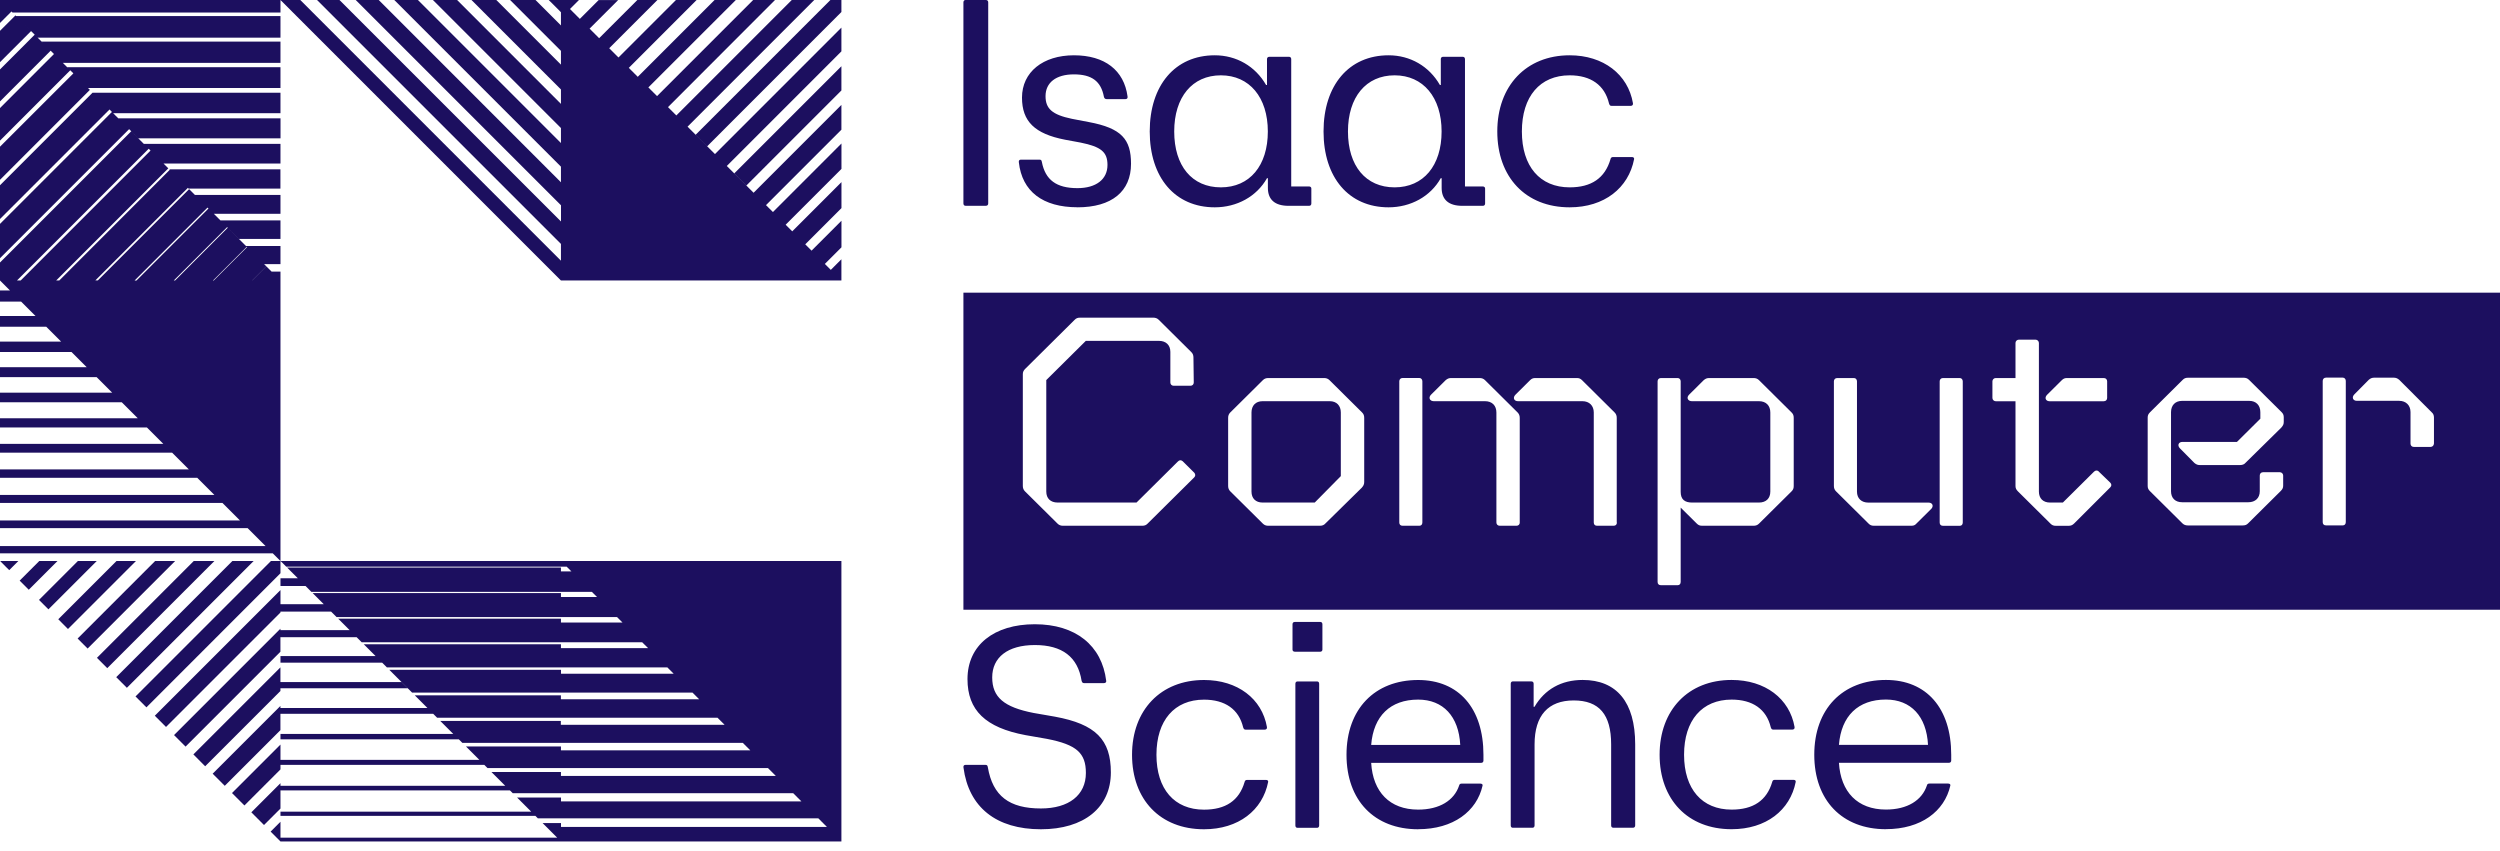 <?xml version="1.0" encoding="UTF-8"?>
<svg width="238px" height="81px" viewBox="0 0 238 81" version="1.1" xmlns="http://www.w3.org/2000/svg" xmlns:xlink="http://www.w3.org/1999/xlink">
    <title>Group 2</title>
    <g id="Page-1" stroke="none" stroke-width="1" fill="none" fill-rule="evenodd">
        <g id="Group-2" fill="#1C0F5F" fill-rule="nonzero">
            <path d="M126.59,38.193 L120.198,38.193 C119.542,38.193 119.142,38.615 119.142,39.27 L119.142,46.796 C119.142,47.446 119.542,47.843 120.198,47.843 L125.163,47.843 L127.646,45.326 L127.646,39.27 C127.646,38.62 127.245,38.193 126.59,38.193 L126.59,38.193 Z" id="Path"></path>
            <path d="M91.717,27.863 L91.717,58.049 L238,58.049 L238,27.863 L91.717,27.863 Z M194.893,37.573 L196.29,36.188 C196.435,36.044 196.575,35.989 196.775,35.989 L200.284,35.989 C200.484,35.989 200.6,36.133 200.6,36.302 L200.6,37.885 C200.6,38.054 200.484,38.198 200.284,38.198 L195.119,38.198 C194.748,38.198 194.603,37.861 194.888,37.578 L194.893,37.573 Z M113.696,45.441 L109.246,49.853 C109.106,49.997 108.961,50.052 108.73,50.052 L101.197,50.052 C100.997,50.052 100.827,49.997 100.682,49.853 L97.573,46.771 C97.433,46.632 97.373,46.458 97.373,46.26 L97.373,35.622 C97.373,35.394 97.458,35.255 97.603,35.111 L102.314,30.44 C102.454,30.296 102.599,30.241 102.829,30.241 L109.792,30.241 C109.992,30.241 110.162,30.296 110.307,30.44 L113.415,33.522 C113.561,33.666 113.616,33.835 113.616,34.034 L113.646,36.411 C113.646,36.61 113.506,36.724 113.33,36.724 L111.734,36.724 C111.564,36.724 111.418,36.61 111.418,36.411 L111.418,33.497 C111.418,32.847 110.993,32.45 110.332,32.45 L103.37,32.45 L99.606,36.183 L99.606,46.796 C99.606,47.446 100.006,47.843 100.692,47.843 L108.195,47.843 L112.134,43.936 C112.279,43.793 112.419,43.768 112.59,43.907 L113.701,45.009 C113.816,45.148 113.816,45.321 113.701,45.431 L113.696,45.441 Z M129.873,45.892 C129.873,46.121 129.788,46.26 129.643,46.428 L126.189,49.824 C126.044,49.992 125.874,50.052 125.649,50.052 L120.743,50.052 C120.543,50.052 120.373,49.997 120.228,49.853 L117.119,46.771 C116.979,46.632 116.919,46.458 116.919,46.26 L116.919,39.782 C116.919,39.583 116.974,39.414 117.119,39.27 L120.228,36.188 C120.368,36.044 120.543,35.989 120.743,35.989 L126.049,35.989 C126.249,35.989 126.42,36.044 126.565,36.188 L129.673,39.27 C129.813,39.414 129.873,39.553 129.873,39.782 L129.873,45.892 L129.873,45.892 Z M135.409,49.739 C135.409,49.938 135.294,50.052 135.124,50.052 L133.527,50.052 C133.327,50.052 133.212,49.938 133.212,49.739 L133.212,36.297 C133.212,36.128 133.327,35.984 133.527,35.984 L135.124,35.984 C135.294,35.984 135.409,36.128 135.409,36.297 L135.409,49.739 Z M144.684,49.739 C144.684,49.938 144.544,50.052 144.369,50.052 L142.772,50.052 C142.602,50.052 142.457,49.938 142.457,49.739 L142.457,39.27 C142.457,38.62 142.056,38.193 141.371,38.193 L136.49,38.193 C136.12,38.193 135.95,37.856 136.235,37.573 L137.632,36.188 C137.802,36.044 137.947,35.989 138.147,35.989 L140.855,35.989 C141.055,35.989 141.226,36.044 141.371,36.188 L144.479,39.27 C144.619,39.414 144.679,39.583 144.679,39.782 L144.679,49.739 L144.684,49.739 Z M153.929,49.739 C153.929,49.938 153.814,50.052 153.614,50.052 L152.042,50.052 C151.842,50.052 151.727,49.938 151.727,49.739 L151.727,39.27 C151.727,38.62 151.301,38.193 150.641,38.193 L144.504,38.193 C144.134,38.193 143.989,37.856 144.274,37.573 L145.67,36.188 C145.815,36.044 145.956,35.989 146.156,35.989 L150.12,35.989 C150.32,35.989 150.46,36.044 150.606,36.188 L153.714,39.27 C153.859,39.414 153.914,39.583 153.914,39.782 L153.914,49.739 L153.929,49.739 Z M170.762,46.26 C170.762,46.488 170.707,46.627 170.562,46.771 L167.454,49.853 C167.309,49.997 167.138,50.052 166.938,50.052 L162.058,50.052 C161.828,50.052 161.688,49.997 161.542,49.853 L160.001,48.325 L160.001,55.398 C160.001,55.597 159.886,55.711 159.715,55.711 L158.119,55.711 C157.919,55.711 157.803,55.597 157.803,55.398 L157.803,36.302 C157.803,36.133 157.919,35.989 158.119,35.989 L159.715,35.989 C159.886,35.989 160.001,36.133 160.001,36.302 L160.001,46.825 C160.001,47.56 160.401,47.843 161.087,47.843 L167.449,47.843 C168.135,47.843 168.535,47.446 168.535,46.796 L168.535,39.27 C168.535,38.62 168.135,38.193 167.449,38.193 L161.057,38.193 C160.687,38.193 160.516,37.856 160.802,37.573 L162.198,36.188 C162.368,36.044 162.514,35.989 162.714,35.989 L166.938,35.989 C167.138,35.989 167.309,36.044 167.454,36.188 L170.562,39.27 C170.707,39.414 170.762,39.553 170.762,39.782 L170.762,46.26 L170.762,46.26 Z M183.832,48.468 L182.435,49.853 C182.29,50.022 182.15,50.052 181.919,50.052 L178.411,50.052 C178.18,50.052 178.04,49.997 177.895,49.853 L174.787,46.771 C174.642,46.632 174.587,46.458 174.587,46.26 L174.587,36.302 C174.587,36.133 174.702,35.989 174.902,35.989 L176.499,35.989 C176.669,35.989 176.784,36.133 176.784,36.302 L176.784,46.801 C176.784,47.451 177.209,47.848 177.87,47.848 L183.606,47.848 C183.977,47.848 184.122,48.186 183.837,48.468 L183.832,48.468 Z M186.855,49.744 C186.855,49.943 186.74,50.057 186.569,50.057 L184.973,50.057 C184.773,50.057 184.657,49.943 184.657,49.744 L184.657,36.302 C184.657,36.133 184.773,35.989 184.973,35.989 L186.569,35.989 C186.74,35.989 186.855,36.133 186.855,36.302 L186.855,49.744 Z M200.89,46.404 L197.466,49.829 C197.296,49.997 197.151,50.057 196.926,50.057 L195.729,50.057 C195.499,50.057 195.359,50.002 195.214,49.858 L192.105,46.776 C191.935,46.607 191.875,46.463 191.875,46.265 L191.875,38.198 L189.993,38.198 C189.823,38.198 189.678,38.059 189.678,37.885 L189.678,36.302 C189.678,36.133 189.818,35.989 189.993,35.989 L191.875,35.989 L191.875,32.649 C191.875,32.48 192.02,32.336 192.191,32.336 L193.787,32.336 C193.957,32.336 194.103,32.48 194.103,32.649 L194.103,46.796 C194.103,47.446 194.503,47.843 195.159,47.843 L196.385,47.843 L199.353,44.899 C199.498,44.756 199.694,44.756 199.809,44.899 L200.895,45.947 C201.035,46.091 201.035,46.26 200.895,46.399 L200.89,46.404 Z M217.413,40.169 C217.413,40.367 217.358,40.506 217.183,40.705 L213.789,44.046 C213.649,44.214 213.474,44.274 213.248,44.274 L209.424,44.274 C209.224,44.274 209.084,44.219 208.909,44.075 L207.537,42.691 C207.252,42.408 207.392,42.07 207.767,42.07 L212.958,42.07 L215.185,39.861 L215.185,39.241 C215.185,38.59 214.785,38.163 214.129,38.163 L207.737,38.163 C207.082,38.163 206.681,38.585 206.681,39.241 L206.681,46.766 C206.681,47.416 207.082,47.813 207.737,47.813 L214.044,47.813 C214.7,47.813 215.13,47.416 215.13,46.766 L215.13,45.267 C215.13,45.098 215.245,44.954 215.446,44.954 L217.042,44.954 C217.213,44.954 217.358,45.098 217.358,45.267 L217.358,46.23 C217.358,46.428 217.303,46.567 217.127,46.741 L214.019,49.824 C213.879,49.968 213.734,50.022 213.504,50.022 L208.283,50.022 C208.083,50.022 207.913,49.968 207.767,49.824 L204.659,46.741 C204.519,46.597 204.459,46.458 204.459,46.26 L204.459,39.752 C204.459,39.553 204.514,39.414 204.689,39.241 L207.797,36.158 C207.938,36.014 208.083,35.96 208.313,35.96 L213.589,35.96 C213.789,35.96 213.959,36.014 214.104,36.158 L217.213,39.241 C217.353,39.38 217.413,39.524 217.413,39.722 L217.413,40.174 L217.413,40.169 Z M223.319,49.704 C223.319,49.903 223.204,50.017 223.034,50.017 L221.437,50.017 C221.237,50.017 221.122,49.903 221.122,49.704 L221.122,36.262 C221.122,36.094 221.237,35.95 221.437,35.95 L223.034,35.95 C223.204,35.95 223.319,36.094 223.319,36.262 L223.319,49.704 Z M231.708,42.234 C231.708,42.403 231.568,42.547 231.393,42.547 L229.796,42.547 C229.596,42.547 229.481,42.408 229.481,42.234 L229.481,39.236 C229.481,38.585 229.05,38.159 228.395,38.159 L224.37,38.159 C224,38.159 223.855,37.821 224.14,37.538 L225.512,36.153 C225.682,36.009 225.827,35.955 226.027,35.955 L227.884,35.955 C228.084,35.955 228.224,36.009 228.4,36.153 L231.483,39.236 C231.653,39.375 231.713,39.548 231.713,39.747 L231.713,42.239 L231.708,42.234 Z" id="Shape"></path>
            <path d="M175.067,70.91 C175.286,68.162 176.889,66.597 179.541,66.597 C181.915,66.597 183.407,68.192 183.547,70.91 L175.067,70.91 Z M179.541,78.936 C182.885,78.936 185.119,77.233 185.672,74.787 C185.701,74.678 185.617,74.594 185.453,74.594 L183.686,74.594 C183.547,74.594 183.467,74.648 183.437,74.787 C182.969,76.188 181.586,77.07 179.541,77.07 C176.834,77.07 175.232,75.391 175.067,72.618 L185.537,72.618 C185.676,72.618 185.756,72.534 185.756,72.4 L185.756,71.851 C185.756,67.424 183.407,64.731 179.541,64.731 C175.396,64.731 172.719,67.508 172.719,71.851 C172.719,76.193 175.371,78.941 179.541,78.941 M164.846,78.941 C168.136,78.941 170.425,77.129 170.952,74.436 C170.977,74.297 170.867,74.242 170.733,74.242 L168.967,74.242 C168.827,74.242 168.748,74.297 168.718,74.436 C168.195,76.223 166.896,77.075 164.851,77.075 C162.035,77.075 160.323,75.124 160.323,71.851 C160.323,68.578 162.035,66.602 164.851,66.602 C166.842,66.602 168.165,67.508 168.578,69.241 C168.633,69.405 168.688,69.459 168.827,69.459 L170.624,69.459 C170.763,69.459 170.872,69.375 170.843,69.212 C170.375,66.518 168.051,64.731 164.846,64.731 C160.731,64.731 157.994,67.588 157.994,71.851 C157.994,76.114 160.676,78.941 164.846,78.941 M144.021,78.803 L145.897,78.803 C146.007,78.803 146.091,78.719 146.091,78.585 L146.091,70.861 C146.091,68.113 147.39,66.682 149.818,66.682 C152.247,66.682 153.381,68.028 153.381,70.861 L153.381,78.585 C153.381,78.724 153.466,78.803 153.6,78.803 L155.451,78.803 C155.591,78.803 155.67,78.719 155.67,78.585 L155.67,70.861 C155.67,66.845 153.904,64.731 150.669,64.731 C148.624,64.731 147.052,65.637 146.086,67.286 L146.002,67.286 L146.002,65.087 C146.002,64.949 145.917,64.869 145.783,64.869 L144.016,64.869 C143.907,64.869 143.822,64.953 143.822,65.087 L143.822,78.585 C143.822,78.724 143.907,78.803 144.016,78.803 M130.536,70.915 C130.755,68.167 132.357,66.602 135.009,66.602 C137.383,66.602 138.876,68.197 139.015,70.915 L130.536,70.915 Z M135.009,78.941 C138.353,78.941 140.587,77.238 141.14,74.792 C141.17,74.683 141.085,74.599 140.921,74.599 L139.154,74.599 C139.015,74.599 138.935,74.653 138.906,74.792 C138.438,76.193 137.054,77.075 135.009,77.075 C132.302,77.075 130.7,75.396 130.536,72.623 L141.005,72.623 C141.145,72.623 141.224,72.539 141.224,72.405 L141.224,71.856 C141.224,67.429 138.876,64.736 135.009,64.736 C130.864,64.736 128.187,67.513 128.187,71.856 C128.187,76.198 130.839,78.946 135.009,78.946 M123.047,61.849 C123.047,61.958 123.131,62.042 123.265,62.042 L125.699,62.042 C125.808,62.042 125.893,61.958 125.893,61.849 L125.893,59.428 C125.893,59.289 125.808,59.21 125.699,59.21 L123.265,59.21 C123.126,59.21 123.047,59.294 123.047,59.428 L123.047,61.849 Z M123.514,78.808 L125.39,78.808 C125.5,78.808 125.584,78.724 125.584,78.59 L125.584,65.092 C125.584,64.953 125.5,64.874 125.39,64.874 L123.514,64.874 C123.405,64.874 123.32,64.958 123.32,65.092 L123.32,78.59 C123.32,78.728 123.405,78.808 123.514,78.808 M114.622,78.946 C117.906,78.946 120.2,77.134 120.728,74.44 C120.753,74.302 120.643,74.247 120.504,74.247 L118.737,74.247 C118.598,74.247 118.518,74.302 118.488,74.44 C117.966,76.228 116.667,77.08 114.622,77.08 C111.805,77.08 110.094,75.129 110.094,71.856 C110.094,68.583 111.805,66.607 114.622,66.607 C116.612,66.607 117.936,67.513 118.349,69.246 C118.404,69.41 118.459,69.464 118.598,69.464 L120.394,69.464 C120.534,69.464 120.643,69.38 120.613,69.217 C120.145,66.523 117.822,64.736 114.622,64.736 C110.507,64.736 107.77,67.593 107.77,71.856 C107.77,76.119 110.447,78.946 114.622,78.946 M99.096,78.946 C103.187,78.946 105.754,76.887 105.754,73.529 C105.754,70.425 104.316,68.939 100.425,68.226 L98.38,67.87 C95.588,67.32 94.458,66.384 94.458,64.488 C94.458,62.592 95.921,61.408 98.519,61.408 C101.117,61.408 102.609,62.537 102.968,64.815 C103.022,65.008 103.107,65.033 103.217,65.033 L105.093,65.033 C105.232,65.033 105.341,64.949 105.311,64.815 C104.898,61.433 102.386,59.428 98.514,59.428 C94.643,59.428 92.105,61.408 92.105,64.651 C92.105,67.617 93.817,69.271 97.628,69.984 L99.673,70.341 C102.49,70.89 103.376,71.687 103.376,73.584 C103.376,75.698 101.749,76.966 99.096,76.966 C96.086,76.966 94.508,75.782 94.04,73.034 C94.016,72.871 93.956,72.816 93.822,72.816 L91.916,72.816 C91.776,72.816 91.697,72.901 91.722,73.064 C92.219,76.857 94.842,78.946 99.096,78.946" id="Shape"></path>
            <path d="M149.43,19.737 C152.736,19.737 155.037,17.891 155.567,15.148 C155.592,15.007 155.482,14.951 155.347,14.951 L153.571,14.951 C153.431,14.951 153.351,15.007 153.321,15.148 C152.791,16.968 151.491,17.836 149.435,17.836 C146.604,17.836 144.883,15.849 144.883,12.516 C144.883,9.183 146.604,7.171 149.435,7.171 C151.436,7.171 152.766,8.093 153.181,9.858 C153.236,10.025 153.291,10.08 153.431,10.08 L155.237,10.08 C155.377,10.08 155.487,9.994 155.457,9.828 C154.987,7.085 152.651,5.264 149.43,5.264 C145.293,5.264 142.542,8.174 142.542,12.516 C142.542,16.857 145.233,19.737 149.43,19.737 M128.326,12.516 C128.326,9.243 130.047,7.171 132.768,7.171 C135.489,7.171 137.24,9.268 137.24,12.516 C137.24,15.763 135.519,17.836 132.768,17.836 C130.017,17.836 128.326,15.793 128.326,12.516 M132.188,19.737 C134.299,19.737 136.185,18.703 137.16,16.963 L137.245,16.963 L137.245,17.886 C137.245,19.005 137.91,19.595 139.216,19.595 L141.162,19.595 C141.302,19.595 141.382,19.51 141.382,19.374 L141.382,17.946 C141.382,17.836 141.297,17.75 141.162,17.75 L139.466,17.75 L139.466,5.627 C139.466,5.486 139.381,5.406 139.246,5.406 L137.385,5.406 C137.245,5.406 137.165,5.491 137.165,5.627 L137.165,8.093 L137.08,8.093 C136.054,6.303 134.249,5.264 132.193,5.264 C128.416,5.264 126.001,8.119 126.001,12.516 C126.001,16.913 128.416,19.737 132.193,19.737 M111.785,12.516 C111.785,9.243 113.506,7.171 116.227,7.171 C118.948,7.171 120.698,9.268 120.698,12.516 C120.698,15.763 118.978,17.836 116.227,17.836 C113.476,17.836 111.785,15.793 111.785,12.516 M115.646,19.737 C117.757,19.737 119.643,18.703 120.618,16.963 L120.703,16.963 L120.703,17.886 C120.703,19.005 121.369,19.595 122.674,19.595 L124.62,19.595 C124.76,19.595 124.84,19.51 124.84,19.374 L124.84,17.946 C124.84,17.836 124.755,17.75 124.62,17.75 L122.924,17.75 L122.924,5.627 C122.924,5.486 122.839,5.406 122.704,5.406 L120.844,5.406 C120.703,5.406 120.618,5.491 120.618,5.627 L120.618,8.093 L120.533,8.093 C119.508,6.303 117.702,5.264 115.646,5.264 C111.87,5.264 109.454,8.119 109.454,12.516 C109.454,16.913 111.87,19.737 115.646,19.737 M102.566,19.737 C105.843,19.737 107.673,18.224 107.673,15.592 C107.673,13.267 106.783,12.203 103.647,11.618 L102.036,11.31 C100.15,10.917 99.535,10.332 99.535,9.152 C99.535,7.866 100.536,7.08 102.231,7.08 C103.927,7.08 104.812,7.725 105.092,9.208 C105.117,9.319 105.177,9.435 105.342,9.435 L107.148,9.435 C107.288,9.435 107.373,9.349 107.343,9.183 C107.008,6.691 105.177,5.264 102.236,5.264 C99.295,5.264 97.294,6.863 97.294,9.293 C97.294,11.563 98.515,12.738 101.376,13.297 L102.876,13.575 C104.822,13.968 105.432,14.472 105.432,15.703 C105.432,17.074 104.347,17.911 102.571,17.911 C100.571,17.911 99.515,17.13 99.185,15.42 C99.155,15.279 99.13,15.198 98.965,15.198 L97.189,15.198 C97.049,15.198 96.969,15.284 96.994,15.45 C97.299,18.224 99.27,19.732 102.576,19.732 M91.912,19.59 L93.858,19.59 C93.998,19.59 94.078,19.505 94.078,19.368 L94.078,0.222 C94.078,0.081 93.993,-1.64984557e-14 93.858,-1.64984557e-14 L91.912,-1.64984557e-14 C91.802,-1.64984557e-14 91.717,0.086 91.717,0.222 L91.717,19.368 C91.717,19.51 91.802,19.59 91.912,19.59" id="Shape"></path>
            <path d="M18.409,71.82 L19.532,72.948 L26.696,65.783 L26.696,65.524 L38.809,65.524 L38.22,64.935 L26.696,64.935 L26.696,63.533 L18.404,71.825 L18.409,71.82 Z M0.065,53.405 L0.035,53.435 L0.878,54.278 L1.751,53.405 L0.065,53.405 Z M3.742,53.405 L1.871,55.276 L2.739,56.144 L5.478,53.405 L3.737,53.405 L3.742,53.405 Z M7.419,53.405 L3.712,57.112 L4.61,58.01 L9.215,53.405 L7.419,53.405 L7.419,53.405 Z M11.095,53.405 L5.548,58.953 L6.471,59.881 L12.941,53.41 L11.09,53.41 L11.095,53.405 Z M14.772,53.405 L7.389,60.789 L8.341,61.742 L16.678,53.405 L14.767,53.405 L14.772,53.405 Z M18.449,53.405 L9.23,62.625 L10.212,63.608 L20.415,53.405 L18.449,53.405 Z M22.126,53.405 L11.065,64.466 L12.078,65.479 L24.151,53.405 L22.131,53.405 L22.126,53.405 Z M53.412,53.405 L25.798,53.405 L12.901,66.302 L13.939,67.34 L26.701,54.572 L26.701,53.4 L27.25,53.949 L53.402,53.949 C53.402,53.949 53.402,53.949 53.402,53.949 L53.95,53.949 L54.399,54.398 L53.402,54.398 L53.402,54.029 L27.329,54.029 L28.352,55.051 L26.701,55.051 L26.701,55.79 L29.09,55.79 L29.644,56.344 L53.402,56.344 C53.402,56.344 56.345,56.344 56.345,56.344 L56.834,56.832 L53.402,56.832 L53.402,56.463 L29.764,56.463 L30.822,57.521 L26.701,57.521 L26.701,56.174 L14.737,68.138 L15.805,69.206 L26.701,58.309 L26.701,58.224 L31.52,58.224 L32.039,58.743 L53.402,58.743 C53.402,58.743 58.74,58.743 58.74,58.743 L59.264,59.267 L53.402,59.267 L53.402,58.898 L32.194,58.898 L33.286,59.991 L26.696,59.991 L26.696,59.851 L16.568,69.979 L17.666,71.077 L26.696,62.046 L26.696,60.659 L33.95,60.659 L34.434,61.143 L53.402,61.143 C53.402,61.143 61.134,61.143 61.134,61.143 L61.698,61.702 L53.402,61.702 L53.402,61.333 L34.628,61.333 L35.756,62.46 L26.701,62.46 L26.701,63.089 L36.384,63.089 L36.833,63.538 L53.407,63.538 C53.407,63.538 63.534,63.538 63.534,63.538 L64.133,64.137 L53.407,64.137 L53.407,63.768 L37.063,63.768 L39.228,65.933 L53.402,65.933 C53.402,65.933 65.924,65.933 65.924,65.933 L66.557,66.567 L53.397,66.567 L53.397,66.197 L39.487,66.197 L40.69,67.4 L26.696,67.4 L26.696,67.205 L20.245,73.656 L21.398,74.809 L26.696,69.51 L26.696,67.954 L41.239,67.954 L41.613,68.328 L53.392,68.328 C53.392,68.328 68.308,68.328 68.308,68.328 L68.982,69.001 L53.392,69.001 L53.392,68.632 L41.912,68.632 L43.149,69.869 L26.701,69.869 L26.701,70.383 L43.678,70.383 L44.017,70.723 L53.402,70.723 C53.402,70.723 70.718,70.723 70.718,70.723 L71.427,71.431 L53.402,71.431 L53.402,71.062 L44.357,71.062 C44.357,71.062 45.634,72.339 45.634,72.339 L26.701,72.339 L26.701,70.882 L22.086,75.497 L23.268,76.68 L26.701,73.247 L26.701,72.818 L46.108,72.818 L46.412,73.122 L53.402,73.122 C53.402,73.122 73.113,73.122 73.113,73.122 L73.856,73.866 L53.402,73.866 L53.402,73.497 L46.786,73.497 L48.098,74.809 L26.701,74.809 L26.701,74.559 L23.927,77.333 L25.134,78.541 L26.701,76.974 L26.701,75.243 L48.542,75.243 L48.812,75.512 L53.407,75.512 C53.407,75.512 75.513,75.512 75.513,75.512 L76.296,76.296 L53.407,76.296 L53.407,75.926 L49.226,75.926 L50.573,77.273 L26.701,77.273 L26.701,77.673 L50.972,77.673 L51.206,77.907 L53.407,77.907 C53.407,77.907 77.907,77.907 77.907,77.907 L78.725,78.725 L53.407,78.725 L53.407,78.356 L51.655,78.356 L53.042,79.743 L26.701,79.743 L26.701,78.231 L25.763,79.169 L26.701,80.107 L80.102,80.107 L80.102,53.405 L53.402,53.405 L53.412,53.405 Z M6.32556338e-16,44.684 L6.32556338e-16,45.487 L18.778,45.487 L17.975,44.684 L6.32556338e-16,44.684 Z M-2.55622082e-16,34.955 L-2.55622082e-16,35.903 L9.2,35.903 L8.252,34.955 L-2.55622082e-16,34.955 Z M1.88467128e-16,32.52 L1.88467128e-16,33.508 L6.805,33.508 L5.817,32.52 L1.88467128e-16,32.52 Z M1.88467128e-16,30.085 L1.88467128e-16,31.108 L4.41,31.108 L3.387,30.085 L1.88467128e-16,30.085 Z M-3.35774768e-17,27.655 L-3.35774768e-17,28.713 L2.011,28.713 L0.953,27.655 L-3.35774768e-17,27.655 Z M25.853,25.854 L26.701,26.702 L26.701,25.854 L25.853,25.854 Z M79.095,25.695 L80.102,26.702 L80.102,24.682 L79.095,25.69 L79.095,25.695 Z M77.259,23.859 L78.526,25.126 L80.107,23.544 L80.107,21.015 L77.259,23.864 L77.259,23.859 Z M23.488,23.494 L23.523,23.529 L20.345,26.707 L20.275,26.707 L23.488,23.494 Z M19.756,19.762 L19.846,19.852 L12.991,26.707 L12.812,26.707 L19.756,19.762 Z M6.32556338e-16,24.991 L6.32556338e-16,26.702 L10.681,37.384 L6.32556338e-16,37.384 L6.32556338e-16,38.297 L11.594,38.297 L13.56,40.263 L13.116,39.819 L6.32556338e-16,39.819 L6.32556338e-16,40.697 L13.989,40.697 L15.546,42.254 L6.32556338e-16,42.254 L6.32556338e-16,43.092 L16.384,43.092 L20.41,47.118 L6.32556338e-16,47.118 L6.32556338e-16,47.882 L21.178,47.882 L22.844,49.548 L6.32556338e-16,49.548 L6.32556338e-16,50.277 L23.573,50.277 L25.279,51.983 L6.32556338e-16,51.983 L6.32556338e-16,52.676 L25.967,52.676 L26.701,53.41 L26.701,26.702 L25.359,25.36 L24.017,26.702 L24.007,26.702 L25.354,25.355 L25.144,25.146 L26.701,25.146 L26.701,23.42 L23.418,23.42 L21.682,21.683 L16.668,26.702 L16.543,26.702 L21.622,21.623 L21.682,21.683 L22.75,22.746 L26.701,22.746 L26.701,20.985 L20.988,20.985 L20.355,20.351 L26.701,20.351 L26.701,18.555 L18.554,18.555 L18.005,18.006 L9.314,26.697 L9.075,26.697 L17.885,17.886 L17.955,17.956 L26.696,17.956 L26.696,16.12 L16.119,16.12 L16.164,16.165 L5.642,26.702 L5.348,26.702 L16.024,16.025 L14.333,14.334 L1.966,26.702 L1.616,26.702 L14.159,14.159 L14.333,14.334 L15.56,15.566 L26.701,15.566 L26.701,13.695 L13.69,13.695 L13.166,13.172 L12.492,12.498 L6.32556338e-16,24.991 Z M6.32556338e-16,17.637 L6.32556338e-16,20.85 L10.427,10.423 L10.656,10.657 L6.32556338e-16,21.314 L6.32556338e-16,24.582 L12.293,12.293 L12.497,12.498 L13.171,13.172 L26.706,13.172 L26.706,11.266 L11.26,11.266 L10.771,10.777 L26.701,10.777 L26.701,8.831 L8.825,8.831 L8.815,8.821 L6.32556338e-16,17.637 Z M6.396,6.396 L6.695,6.696 L6.985,6.985 L6.32556338e-16,13.965 L6.32556338e-16,17.118 L8.556,8.557 L8.376,8.377 L26.701,8.377 L26.701,6.396 L6.396,6.396 Z M69.905,16.504 L71.057,17.657 L80.102,8.611 L80.102,6.306 L69.905,16.504 Z M3.961,3.961 L4.824,4.825 L5.139,5.144 L6.32556338e-16,10.288 L6.32556338e-16,13.386 L6.69,6.691 L5.977,5.982 L26.701,5.982 L26.701,3.961 L3.961,3.961 Z M1.88467128e-16,6.611 L1.88467128e-16,9.654 L4.824,4.825 L3.303,3.303 L1.88467128e-16,6.611 Z M1.532,1.532 L2.963,2.964 L3.592,3.587 L26.701,3.587 L26.701,1.532 L1.532,1.532 Z M-3.35774768e-17,2.934 L-3.35774768e-17,5.917 L2.958,2.959 L1.532,1.532 L1.472,1.467 L-3.35774768e-17,2.934 Z M-4.16915824e-15,2.185 L1.093,1.093 L-4.16915824e-15,0 L-4.16915824e-15,2.185 Z M56.999,0 L55.198,1.801 L56.126,2.729 L58.849,0.005 L56.999,0.005 L56.999,0 Z M71.701,0 L62.551,9.15 L61.723,8.322 L70.05,0 L68.029,0 L60.715,7.314 L59.862,6.461 L66.318,0 L64.352,0 L58.879,5.473 L57.996,4.59 L62.586,0 L60.675,0 L57.038,3.637 L56.126,2.724 L54.26,0.858 L55.118,0 L52.239,0 L53.402,1.162 L53.402,2.42 L50.982,0 L48.562,0 L53.402,4.84 L53.402,6.152 L47.25,0 L44.885,0 L53.402,8.517 L53.402,9.889 L43.518,0 L41.214,0 L53.402,12.189 L53.402,13.616 L39.787,0 L37.537,0 L53.402,15.866 L53.402,17.353 L36.055,0 L33.865,0 L53.407,19.543 L53.407,21.085 L32.318,0 L30.183,0 L53.402,23.22 L53.402,24.817 L28.587,0 L-1.1438005e-15,0 L1.192,1.192 L26.701,1.192 L26.701,0 L53.402,26.702 L80.102,26.702 L79.095,25.695 L77.259,23.859 L76.66,23.26 L80.107,19.812 L80.107,17.338 L75.423,22.023 L74.794,21.394 L80.107,16.08 L80.107,13.661 L73.582,20.186 L72.923,19.528 L80.102,12.348 L80.102,9.988 L71.741,18.35 L69.192,15.801 L80.102,4.889 L80.102,2.629 L68.064,14.668 L68.688,15.292 L66.228,12.832 L64.392,10.996 L63.594,10.198 L73.781,0 L71.701,0 Z M75.378,0 L64.387,10.991 L65.455,12.059 L77.518,0 L75.383,0 L75.378,0 Z M79.055,0 L66.228,12.827 L67.326,13.925 L80.102,1.143 L80.102,0 L79.055,0 Z" id="Shape"></path>
        </g>
    </g>
</svg>